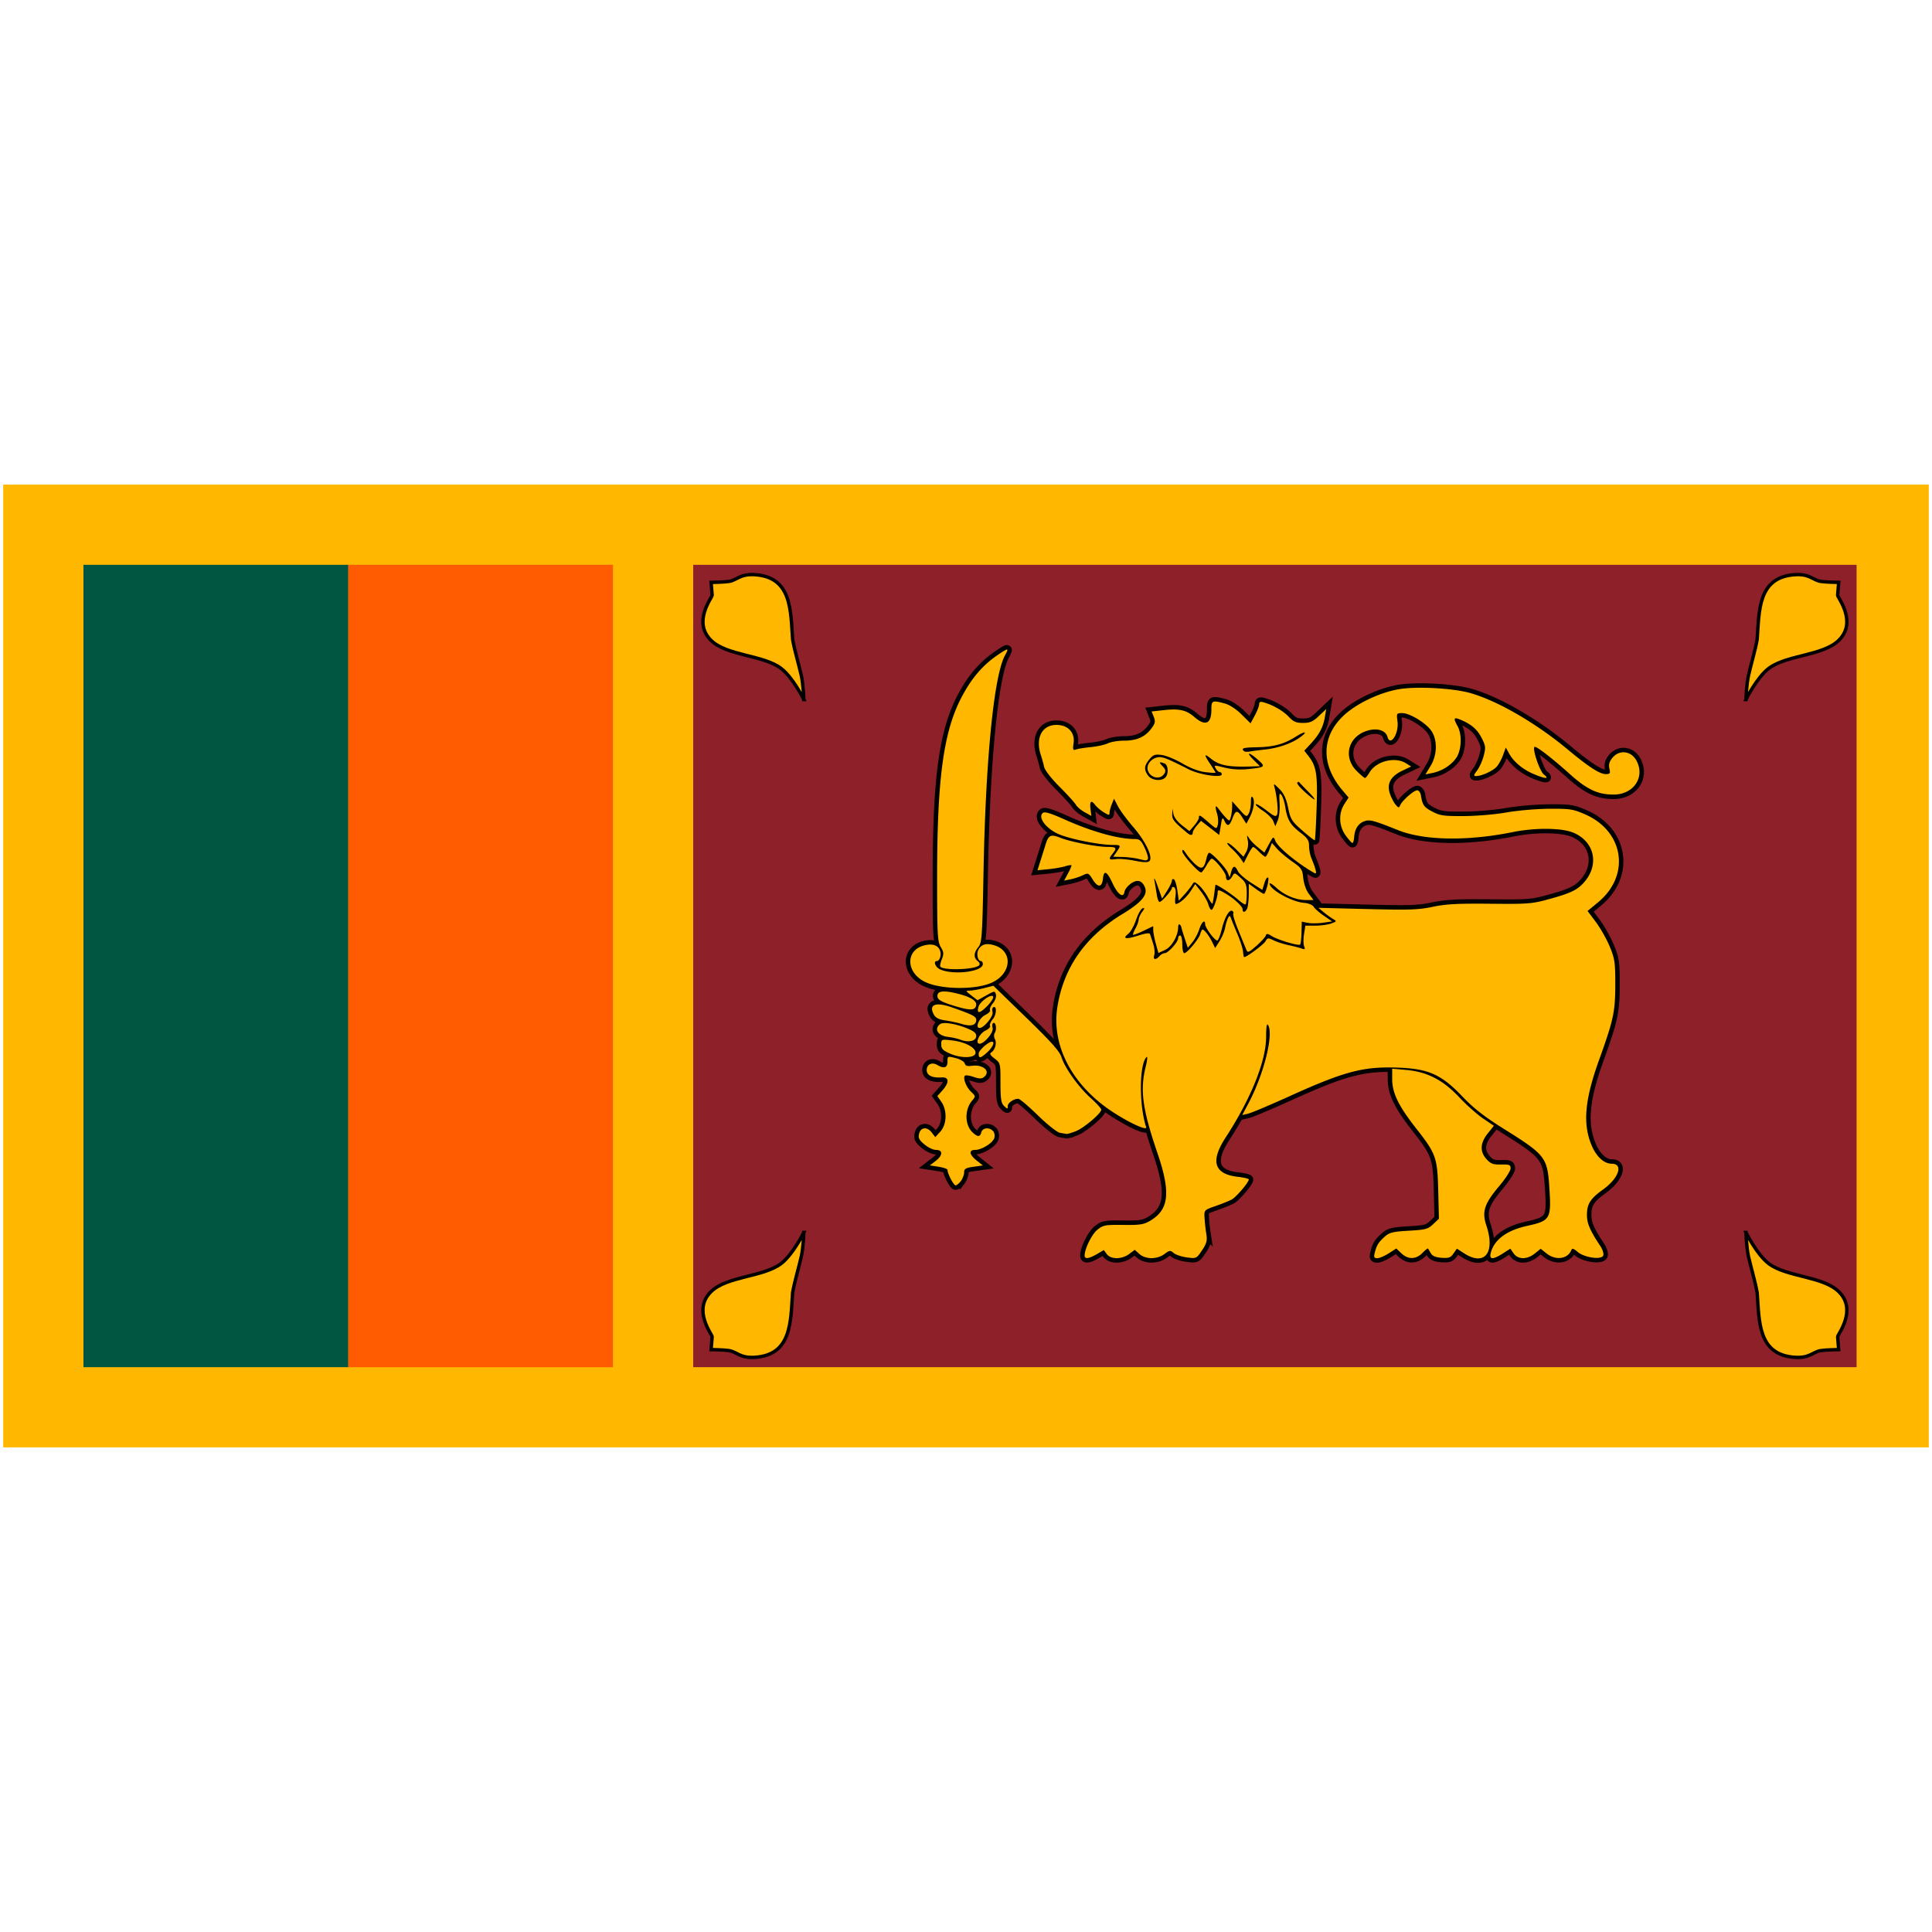<svg xmlns="http://www.w3.org/2000/svg" viewBox="0 0 301 151" height="1em" width="1em">
  <g fill="none">
    <path fill="#FFB700" d="M.5.5h300v150H.5z"/>
    <path fill="#FF5B00" d="M54.25 13H95.5v125H54.25z"/>
    <path fill="#005641" d="M13 13h41.25v125H13z"/>
    <path fill="#8D2029" d="M108 13h181.25v125H108z"/>
    <path fill="#FFB700" stroke="#000" stroke-width=".531" d="M272.016 117.016s1.699 3.46 3.577 4.87c2.782 2.089 8.486 1.938 10.907 4.375 2.901 2.874-.225 6.671-.199 7l.159 2.005s-1.956.024-2.78.152c-1.239.193-1.722 1.201-4.027 1.051-5.797-.376-5.564-5.599-5.891-10.063-.291-1.699-.965-3.916-1.348-5.615-.328-1.456-.398-3.775-.398-3.775zM125.234 33.984s-1.699-3.46-3.577-4.87c-2.782-2.089-8.486-1.938-10.907-4.375-2.901-2.874.225-6.671.199-7l-.159-2.005s1.956-.023 2.78-.152c1.239-.193 1.722-1.201 4.027-1.051 5.797.376 5.564 5.599 5.891 10.063.291 1.699.965 3.916 1.348 5.615.328 1.456.398 3.775.398 3.775zM272.016 33.984s1.699-3.46 3.577-4.87c2.782-2.089 8.486-1.938 10.907-4.375 2.901-2.874-.225-6.671-.199-7l.159-2.005s-1.956-.023-2.78-.152c-1.239-.193-1.722-1.201-4.027-1.051-5.797.376-5.564 5.599-5.891 10.063-.291 1.699-.965 3.916-1.348 5.615-.328 1.456-.398 3.775-.398 3.775zM125.234 117.016s-1.699 3.46-3.577 4.87c-2.782 2.089-8.486 1.938-10.907 4.375-2.901 2.874.225 6.671.199 7l-.159 2.005s1.956.024 2.78.152c1.239.193 1.722 1.201 4.027 1.051 5.797-.376 5.564-5.599 5.891-10.063.291-1.699.965-3.916 1.348-5.615.328-1.456.398-3.775.398-3.775z"/>
    <path fill="#000" stroke="#000" stroke-width="1.39" d="M170.884 120.389l1.09-.629.466.63c.621.84 2.34.83 3.48-.02l.872-.65.73.65c.96.854 2.753.855 3.898.003.802-.597.913-.609 1.443-.155.316.271 1.243.579 2.059.685 1.471.191 1.493.18 2.354-1.111.721-1.081.833-1.519.661-2.567a27.802 27.802 0 01-.273-2.486c-.065-1.217-.058-1.225 1.715-1.842.979-.341 2.113-.798 2.519-1.016.708-.38 2.661-2.675 2.661-3.127 0-.12-.763-.303-1.695-.408-3.708-.416-4.336-2.407-1.926-6.106 3.931-6.032 6.304-11.906 6.32-15.648.007-1.673.102-2.234.317-1.871.878 1.487-.695 7.719-3.079 12.195l-.96 1.802.916-.211c.504-.116 3.465-1.365 6.581-2.777 8.529-3.863 11.458-4.62 16.978-4.387 4.624.195 6.594 1.098 9.858 4.523 1.729 1.814 3.396 3.112 6.444 5.02 6.494 4.065 6.764 4.417 7.073 9.197.313 4.843.157 5.106-3.506 5.916-3.131.692-5.094 2.151-5.62 4.179-.281 1.083.31 1.114 1.889.1l1.157-.743.514.743c.676.978 2.114.981 3.307.009l.902-.735.922.735c1.432 1.141 3.337.865 3.874-.563.103-.274.379-.187.938.299 1.046.909 3.729 1.299 4.018.584.111-.273-.099-.947-.467-1.497-1.561-2.34-2.049-3.456-2.069-4.729-.028-1.771.5-2.626 2.515-4.067 2.448-1.75 3.204-4.008 1.343-4.008-1.149 0-2.308-1.016-3.047-2.671-1.502-3.365-1.208-7.138 1.047-13.414 2.29-6.375 2.544-7.551 2.553-11.814.007-3.448-.08-4.043-.864-5.934-.479-1.156-1.453-2.876-2.162-3.823l-1.29-1.723 1.657-1.373c5.059-4.191 4.024-11.05-2.066-13.692-1.863-.808-2.328-.88-5.593-.858-1.958.013-4.945.271-6.636.573-1.725.308-4.644.555-6.646.563-3.181.013-3.721-.066-4.947-.718-1.278-.68-1.498-1.003-1.748-2.576-.052-.323-.278-.646-.502-.717-.435-.137-2.443 1.605-2.74 2.377-.146.381-.266.354-.695-.153-.285-.337-.683-1.112-.885-1.722-.507-1.534.115-2.684 1.918-3.545l1.399-.668-.825-.512c-1.702-1.056-4.596-.333-5.643 1.409-.296.493-.619.897-.718.898-.099.001-.661-.469-1.25-1.045-2.198-2.147-1.442-5.324 1.498-6.294 1.567-.517 2.955-.123 3.243.923.441 1.596 1.81-.502 1.565-2.396-.163-1.259-.139-1.303.732-1.303 1.212 0 3.791 1.59 4.589 2.83.927 1.439.859 3.706-.161 5.395l-.801 1.326 1.047-.21c1.536-.308 3.028-1.261 3.783-2.418.798-1.223.884-3.604.176-4.889-.686-1.245-.607-1.443.407-1.022 1.724.716 2.646 1.505 3.337 2.858.623 1.218.657 1.521.321 2.789-.208.782-.671 1.812-1.029 2.287-.557.741-.576.865-.132.865.826 0 2.552-.782 3.164-1.434.31-.33.761-1.141 1.003-1.803l.44-1.204.506.918c.715 1.298 2.106 2.466 3.801 3.192 1.823.781 2.583.826 1.629.094-.643-.493-1.828-3.969-1.469-4.31.211-.2 2.687 1.705 5.513 4.242 2.674 2.4 4.354 3.187 6.809 3.187 3.137 0 4.963-2.731 3.554-5.313-.822-1.505-2.653-1.715-3.724-.425-.492.593-.628 1.064-.483 1.686.177.762.108.863-.586.863-.912 0-2.709-1.167-5.902-3.83-4.868-4.062-10.782-7.505-15.053-8.762-2.741-.807-8.596-1.122-11.382-.612-3.015.552-6.582 2.278-8.525 4.125-3.443 3.273-3.498 7.63-.145 11.596l.96 1.136-.65 1.01c-.946 1.469-.865 3.446.201 4.903.469.641.943 1.166 1.052 1.166.109 0 .229-.413.266-.917.094-1.274.641-2.128 1.58-2.466.845-.304 1.392-.16 5.263 1.385 4.072 1.625 10.769 1.737 17.89.298 3.491-.705 7.608-.664 9.419.095 3.32 1.391 4.089 5.009 1.649 7.756-1.056 1.189-2.075 1.673-5.496 2.612-2.603.714-3.219.762-9.136.703-5.055-.05-6.871.047-8.934.478-2.24.468-3.618.515-10.198.349l-7.608-.192.844.698c.464.384 1.12.857 1.457 1.051.574.329.555.374-.298.69-.501.186-1.614.338-2.472.338h-1.561l-.21 1.326c-.115.729-.107 1.581.019 1.893.186.459.117.525-.367.349-.328-.119-1.242-.354-2.031-.521-.789-.167-1.851-.509-2.361-.758-.856-.419-.951-.408-1.267.15-.282.499-2.926 2.466-3.314 2.466-.063 0-.143-.38-.179-.843-.036-.463-.418-1.671-.848-2.683-.43-1.012-.879-2.115-.998-2.453-.179-.509-.26-.535-.476-.153-.143.253-.353.943-.465 1.533-.112.59-.511 1.549-.885 2.131l-.681 1.057-.434-.904c-.466-.971-1.24-1.977-1.521-1.977-.095 0-.256.311-.358.69-.214.792-2.049 2.989-2.498 2.989-.165 0-.3-.621-.3-1.38 0-.759-.146-1.38-.324-1.38-.178 0-.324.196-.324.436 0 .583-1.568 2.323-2.094 2.323-.229 0-.598.207-.82.46-.578.659-1.051.567-.808-.158.114-.34.04-1.133-.165-1.763l-.483-1.489c-.077-.239-.639-.175-1.828.206-1.921.616-2.565.507-1.577-.267.361-.283.911-1.263 1.221-2.178.31-.915.768-1.726 1.018-1.804.349-.108.33.026-.081.582-.294.397-.535.933-.536 1.191 0 .258-.222.868-.491 1.357s-.438.937-.376.996c.062.059.793-.219 1.625-.617l1.511-.725.006.648c.004.356.186 1.297.405 2.09l.398 1.442 1.029-.473c1.051-.483 2.047-2.206 2.047-3.541 0-.66.378-.559.533.143.045.206.283.979.527 1.717l.445 1.343.704-.848c.387-.467.873-1.381 1.079-2.033.358-1.131.92-1.618.92-.796 0 .592 1.616 2.715 1.927 2.533.151-.088.451-.885.667-1.771.449-1.842 1.174-3.095 1.634-2.825.173.101.241.298.15.437s.281 1.337.827 2.662c.545 1.325 1.093 2.658 1.217 2.964.199.491.379.42 1.549-.613.728-.643 1.388-1.362 1.468-1.599.12-.358.282-.345.963.078.952.591 4.151 1.542 4.398 1.308.093-.088.188-.928.211-1.867l.042-1.708.92.191c.506.105 1.57.098 2.365-.014l1.445-.205-1.287-.883c-.708-.486-1.424-1.114-1.591-1.397-.178-.301-.808-.557-1.522-.617-1.929-.164-5.347-2.081-5.347-2.999 0-.172.474.121 1.052.651 1.284 1.177 3.067 1.915 4.625 1.915h1.166l-.721-.959c-.414-.551-.786-1.596-.873-2.455-.139-1.37-.283-1.588-1.714-2.583-.859-.598-1.924-1.493-2.365-1.99l-.803-.904-.41 1.073c-.225.59-.501 1.073-.612 1.073-.111 0-.544-.345-.963-.767-.418-.421-.844-.765-.947-.763-.103.002-.473.57-.823 1.262l-.637 1.258-.492-.725c-.271-.399-.91-1.105-1.421-1.568-.51-.464-.779-.843-.597-.843.182 0 .813.483 1.401 1.073l1.069 1.073.435-.786c.258-.467.355-1.184.238-1.763-.17-.845-.146-.894.177-.364.206.337.832.984 1.39 1.437l1.015.824.701-1.284c.698-1.277.702-1.28 1.02-.517.424 1.02 3.495 3.537 6.109 5.008.403.227.233-.553-.511-2.345-.197-.475-.358-1.331-.358-1.902 0-.847-.244-1.225-1.328-2.05-1.565-1.191-2.071-2.038-2.366-3.958-.119-.778-.393-1.644-.609-1.924-.319-.415-.372-.183-.287 1.262.058.974-.069 2.184-.281 2.69l-.386.92-.298-.767c-.164-.421-.89-1.155-1.614-1.629-.723-.474-1.231-.942-1.128-1.04.103-.098.847.335 1.653.961 1.229.953 1.5 1.057 1.67.637.2-.493 0-2.64-.387-4.141-.193-.749-.176-.745.748.179.682.681 1.059 1.494 1.351 2.913.371 1.802.558 2.102 2.224 3.564 1 .878 1.871 1.548 1.935 1.488.064-.06.19-2.333.281-5.05.174-5.21-.023-6.45-1.277-8.06l-.645-.827 1.013-1.093c1.322-1.426 1.929-2.569 2.193-4.129l.214-1.269-1.144 1.083c-.937.887-1.384 1.083-2.469 1.083-1.074 0-1.494-.18-2.218-.951-.868-.925-2.407-1.816-3.887-2.249-.547-.16-.729-.09-.729.28 0 .271-.302 1.053-.671 1.739l-.671 1.246-1.406-1.39c-.862-.852-1.886-1.516-2.647-1.716-1.945-.511-2.051-.461-2.051.989 0 2.198-.938 2.608-2.628 1.147-1.288-1.114-2.356-1.356-4.798-1.088l-1.886.207.339.851c.283.711.22 1.011-.388 1.818-.985 1.31-2.266 1.877-4.237 1.877-.908 0-2.044.188-2.525.417-.481.23-1.675.494-2.655.588-.979.094-2.023.261-2.32.372-.464.173-.515.031-.365-1.025.229-1.615-.899-2.805-2.657-2.805-2.281 0-3.332 2.04-2.439 4.73.172.518.397 1.334.5 1.815.107.498 1.134 1.821 2.392 3.079 1.213 1.214 2.359 2.476 2.547 2.806.188.33.81.859 1.382 1.176l1.04.576-.137-1.113c-.151-1.223.116-1.415.767-.552.233.308.824.807 1.313 1.108.771.474.89.484.89.072 0-.261.157-.864.349-1.338l.349-.863.606 1.174c.333.646 1.418 2.114 2.41 3.262 1.925 2.228 3.097 4.718 2.492 5.291-.245.232-.909.215-2.284-.062-1.066-.214-2.385-.328-2.93-.252-1.114.155-1.202.011-.517-.847.723-.906.608-1.055-.813-1.055-1.644 0-5.725-.788-7.292-1.408-1.523-.603-1.875-.453-2.323.992-.202.65-.571 1.828-.821 2.618l-.454 1.436 1.648-.159c.906-.087 2.072-.286 2.591-.441.519-.155.99-.238 1.047-.183.057.054-.174.615-.514 1.247l-.618 1.148 1.028-.209a9.67 9.67 0 001.889-.626c.825-.399.891-.37 1.542.674.8 1.284 1.44 1.232 1.582-.13.147-1.408.61-1.2 1.481.666.838 1.794 1.709 2.428 1.877 1.364.056-.353.507-.928 1.003-1.278 1.003-.707 1.76-.495 2.193.615.449 1.149-.552 2.333-3.463 4.098-5.832 3.535-9.222 8.37-10.189 14.532-.873 5.558 1.854 11.302 7.323 15.427 2.617 1.974 6.775 4.058 6.511 3.263-1.122-3.376-1.085-9.818.063-10.905.172-.163.113.509-.132 1.494-.911 3.668-.515 6.591 1.82 13.441 2.113 6.196 1.82 8.844-1.17 10.594-.96.562-1.579.655-4.161.624-2.802-.034-3.107.022-4.006.739-.872.695-2.003 2.977-2.003 4.041.006.571.646.495 1.905-.232h0zm22.705-53.731c0-.45-1.321-1.669-2.659-2.454-1.051-.617-1.225-.635-1.227-.133-.004.764-.683 2.683-.949 2.683-.151 0-.373-.375-.494-.833-.122-.458-.631-1.361-1.132-2.007l-.912-1.174-.71 1.088c-.662 1.014-1.808 2.007-2.317 2.007-.121 0-.145-.534-.053-1.187.1-.709.023-1.272-.193-1.398-.198-.116-.361-.076-.361.09 0 .382-1.592 2.188-1.928 2.188-.139 0-.333-.517-.432-1.15a114.11 114.11 0 00-.373-2.223c-.106-.59.12-.19.504.889l.697 1.962.764-1.196c.421-.658.765-1.376.766-1.597 0-.221.143-.318.316-.217.173.101.413.892.535 1.757l.22 1.573.841-.922c.463-.507 1.005-1.186 1.205-1.509.357-.576.377-.575 1.087.026.398.337 1.009 1.144 1.359 1.793.35.649.682 1.132.74 1.073.058-.059.185-.727.285-1.486.1-.759.188-1.408.197-1.442.049-.188 2.534 1.427 3.453 2.244.591.526 1.152.882 1.247.792.095-.09.173-.865.173-1.723 0-1.329-.141-1.686-.954-2.412-.935-.836-.961-.84-1.306-.229-.448.793-.977.805-.977.021 0-.572-1.766-2.77-2.226-2.77-.119 0-.491.483-.827 1.073-.336.59-.697 1.073-.802 1.072-.453-.003-2.944-2.779-2.942-3.28 0-.399.168-.297.604.369.332.506.994 1.261 1.472 1.678.968.845 1.32.639 1.694-.988.106-.464.292-.843.411-.843.414 0 2.582 2.302 2.886 3.066l.306.767.232-.843c.283-1.031.596-1.069 1.049-.128.189.393 1.123 1.21 2.075 1.816l1.731 1.101.347-1.108c.191-.609.444-.959.563-.778.177.27-.274 2.106-.613 2.5-.051.059-.612-.268-1.247-.726l-1.154-.834-.005 1.493c-.003.821-.092 1.803-.199 2.183-.21.74-.768.949-.767.286h0zm-8.634-11.901c-2.058-1.718-2.37-2.111-2.325-2.926l.048-.867.134.837c.078.489.626 1.221 1.317 1.76l1.183.923.727-.841c.4-.462.732-1.013.739-1.224.017-.55.115-.503 1.509.705 1.238 1.074 1.257 1.079 1.441.383.103-.388.066-1.118-.081-1.623-.405-1.387-.325-1.597.288-.76.305.417.796 1.006 1.091 1.31.513.528.544.522.735-.153.11-.388.201-1.097.204-1.577l.004-.872 1.116 1.265c1.042 1.182 1.139 1.226 1.457.662.188-.332.343-1.129.346-1.773.003-.831.091-1.041.302-.724.353.529.108 1.968-.544 3.194l-.468.88-.614-.957c-.786-1.223-1.047-1.204-1.551.116-.476 1.248-.786 1.343-1.25.383-.301-.621-.358-.545-.571.759l-.237 1.449-1.42-1.102-1.42-1.102-.638.726c-.351.399-.643.898-.649 1.109-.011.46-.352.474-.873.04h0zm18.306-6.399c-.749-.675-1.265-1.319-1.147-1.431.118-.112.252-.144.296-.071.045.073.657.717 1.361 1.431 1.62 1.643 1.287 1.69-.51.071zm-24.384-2.521c-.681-.921-.634-1.532.195-2.53.599-.722.873-.82 1.92-.687.671.085 2.116.678 3.21 1.318 1.264.739 2.571 1.234 3.584 1.357.877.106 1.594.147 1.594.089 0-.058-.364-.651-.809-1.319-1.057-1.586-1.021-1.756.171-.806 1.224.975 2.688 1.26 5.959 1.161l1.598-.049-.927-.917c-1.297-1.282-.897-1.397.534-.154 1.343 1.166 1.259 1.248-1.568 1.53-1.201.12-2.493.033-3.567-.24-1.606-.409-1.669-.402-1.365.136.176.31.459.564.631.564s.312.157.312.349c0 .591-3.47.071-5.128-.768-3.788-1.918-4.264-2.084-5.166-1.8-.502.158-1.004.621-1.177 1.084-.577 1.547 1.616 2.749 2.521 1.382.262-.396.201-.667-.26-1.15-.631-.661-.572-.755.28-.445.605.22.686 1.672.124 2.205-.641.614-2.111.441-2.666-.31zm14.922-3.82c-.474-.449-.102-.559 2.021-.598 2.627-.049 4.223-.487 6.105-1.675 1.508-.952 1.917-.765.486.222-1.306.901-3.343 1.593-5.31 1.805-.952.103-2.038.245-2.412.316-.374.07-.775.039-.89-.07zm22.565 78.248l1.175-.755.797.755c1.045.99 2.269.968 3.274-.059.438-.448.832-.758.875-.69.043.068.238.401.435.738.248.427.759.642 1.68.707 1.111.078 1.409-.029 1.85-.667l.526-.76 1.157.743c3.167 2.036 4.855-.1 3.439-4.353-.72-2.162-.324-3.378 1.996-6.13.978-1.161 1.779-2.399 1.78-2.753 0-.563-.181-.639-1.483-.613-1.246.025-1.61-.109-2.266-.831-1.066-1.174-1.003-2.519.189-4.011l.952-1.192-1.69-1.147c-.929-.631-2.605-2.123-3.725-3.316-2.513-2.68-4.985-3.95-8.244-4.239l-2.185-.193.003 1.654c.004 2.129 1.003 4.177 3.731 7.647 3.101 3.945 3.318 4.555 3.443 9.712l.106 4.361-.897.851c-.811.77-1.177.868-3.793 1.019-2.491.144-3.014.272-3.745.92-.971.86-1.261 1.328-1.561 2.516-.175.692-.104.843.396.843.335-.001 1.138-.342 1.785-.757h0zm-66.659-11.27c.277-.375.504-.98.504-1.345 0-.551.247-.698 1.458-.871l1.458-.207-.972-.775c-1.155-.921-1.262-1.64-.244-1.641 1.014 0 2.731-1.053 2.992-1.832.121-.362.045-.846-.173-1.094-.569-.649-1.637-.551-1.836.168-.213.773-.571.775-1.381.008-1.218-1.154-1.246-3.542-.056-4.933.56-.655.555-.698-.159-1.375-.769-.728-1.317-2.169-.956-2.511.115-.109.722-.022 1.349.193.891.305 1.243.31 1.611.021 1.112-.875-.093-1.999-1.877-1.751-.718.1-1.015 0-1.118-.372-.078-.282-.706-.651-1.414-.83-1.264-.32-1.273-.316-1.273.555 0 .955-.545 1.135-1.58.522-.841-.498-1.657-.111-1.657.785 0 .836.841 1.248 2.347 1.151 1.156-.074 1.198.785.101 2.02l-.789.888.625.898c.926 1.33.848 3.54-.164 4.637l-.793.86-.52-.69c-.723-.958-1.712-.894-1.983.129-.177.67-.031.976.808 1.686.564.477 1.387.868 1.829.868 1.095 0 1.052.861-.086 1.73l-.89.68 1.376.213c.757.117 1.376.338 1.376.491 0 .585.954 2.404 1.26 2.404.178.001.55-.305.827-.68h0zm17.915-7.764c1.25-.493 3.955-2.783 3.955-3.349 0-.178-.747-.999-1.659-1.825-1.921-1.738-4.01-4.664-4.551-6.375-.282-.892-1.646-2.419-5.488-6.145l-5.112-4.958-1.473.373c-.81.205-1.799.378-2.197.384-.686.01-.674.05.239.756l.962.745 1.349-.749c1.308-.726 1.354-.73 1.515-.146.094.342-.109.935-.471 1.37-.351.422-.55.901-.444 1.064.106.163-.23.504-.748.758-.96.47-1.626 2.018-.869 2.018.682 0 2.184-1.854 2.011-2.481-.089-.321-.046-.652.095-.734.585-.343.549 1.113-.046 1.829-.351.422-.55.901-.444 1.064.106.163-.23.504-.748.758-.954.467-1.627 2.018-.876 2.018.736 0 2.214-1.772 2.031-2.435-.096-.347-.059-.698.082-.781.394-.231.607.918.274 1.482-.178.302-.177.713.004 1.04.327.592-.005 1.728-.608 2.081-.259.151-.083.448.544.922.908.686.925.758.925 3.782 0 2.528.102 3.18.566 3.62.521.494.567.496.567.022 0-.517.908-1.15 1.651-1.15.219 0 1.588 1.16 3.042 2.578 1.463 1.427 2.993 2.64 3.427 2.718.431.077.897.158 1.036.181.141.021.797-.174 1.459-.435h0zm-15.631-12.232c0-.815-1.681-1.685-3.692-1.91-1.623-.182-1.65-.172-1.65.639 0 .671.255.935 1.376 1.423 1.801.784 3.966.701 3.966-.152zm1.844-.075c.82-.744 1.208-1.629.715-1.629-.567 0-2.073 1.351-2.073 1.86 0 .795.28.748 1.358-.231zm-1.749-2.409c.07-.46-.215-.767-1.067-1.152-1.839-.83-4.038-1.215-4.567-.799-.975.766-.325 1.796 1.251 1.981.635.075 1.495.268 1.912.43 1.211.471 2.363.256 2.471-.46zm0-2.463c.099-.656-.32-.891-3.744-2.096-2.556-.9-3.688-.476-2.871 1.076.285.541.762.788 1.833.948.797.119 1.886.353 2.42.518 1.427.445 2.251.289 2.362-.446zm1.717-2.308c.517-.524.939-1.142.939-1.374 0-.751-2.04.578-2.3 1.499-.313 1.106.193 1.059 1.361-.125h0zm-1.716-.155c.113-.747-1.13-1.422-3.573-1.94-1.793-.381-2.583-.165-2.449.668.073.455.67.787 2.364 1.316 2.711.846 3.526.836 3.658-.044zm2.39-3.478c3.131-1.394 3.402-4.909.449-5.832-1.226-.383-2.009-.177-2.478.654-.359.636-.119 1.792.373 1.792.166 0 .302.214.302.476 0 1.22-4.781 1.773-6.741.78-.689-.349-.989-1.255-.415-1.255.428 0 .725-.923.506-1.576-.298-.89-1.195-1.198-2.496-.858-2.935.768-2.853 4.216.136 5.68 2.449 1.198 7.821 1.271 10.364.139zm-1.948-2.701c.181-.172.103-.436-.201-.675-.666-.523-.63-1.301.1-2.192.548-.669.617-1.67.805-11.768.325-17.403 1.619-30.493 3.325-33.633.679-1.25.584-1.255-1.171-.061-2.26 1.538-3.981 3.541-5.506 6.408-2.879 5.413-3.88 12.695-3.88 28.239 0 8.826.06 9.981.563 10.811.478.788.503 1.079.167 1.921-.218.546-.316 1.067-.219 1.159.643.608 5.326.446 6.017-.209h0zm26.309-16.594c.098-.15-.119-.909-.481-1.686-.566-1.212-.794-1.413-1.6-1.413-2.525 0-6.585-1.129-10.771-2.994-2.417-1.077-3.252-1.325-3.542-1.05-.74.7.49 2.363 2.393 3.237 1.688.775 6.409 1.728 8.562 1.728 1.249 0 1.279.056.568 1.084l-.523.756 1.413.036c.777.02 1.85.142 2.384.27 1.387.333 1.4.333 1.597.032h0z"/>
    <path fill="#FFB700" d="M170.884 120.389l1.09-.629.466.63c.621.84 2.34.83 3.48-.02l.872-.65.73.65c.96.854 2.753.855 3.898.003.802-.597.913-.609 1.443-.155.316.271 1.243.579 2.059.685 1.471.191 1.493.18 2.354-1.111.721-1.081.833-1.519.661-2.567a27.802 27.802 0 01-.273-2.486c-.065-1.217-.058-1.225 1.715-1.842.979-.341 2.113-.798 2.519-1.016.708-.38 2.661-2.675 2.661-3.127 0-.12-.763-.303-1.695-.408-3.708-.416-4.336-2.407-1.926-6.106 3.931-6.032 6.304-11.906 6.32-15.648.007-1.673.102-2.234.317-1.871.878 1.487-.695 7.719-3.079 12.195l-.96 1.802.916-.211c.504-.116 3.465-1.365 6.581-2.777 8.529-3.863 11.458-4.62 16.978-4.387 4.624.195 6.594 1.098 9.858 4.523 1.729 1.814 3.396 3.112 6.444 5.02 6.494 4.065 6.764 4.417 7.073 9.197.313 4.843.157 5.106-3.506 5.916-3.131.692-5.094 2.151-5.62 4.179-.281 1.083.31 1.114 1.889.1l1.157-.743.514.743c.676.978 2.114.981 3.307.009l.902-.735.922.735c1.432 1.141 3.337.865 3.874-.563.103-.274.379-.187.938.299 1.046.909 3.729 1.299 4.018.584.111-.273-.099-.947-.467-1.497-1.561-2.34-2.049-3.456-2.069-4.729-.028-1.771.5-2.626 2.515-4.067 2.448-1.75 3.204-4.008 1.343-4.008-1.149 0-2.308-1.016-3.047-2.671-1.502-3.365-1.208-7.138 1.047-13.414 2.29-6.375 2.544-7.551 2.553-11.814.007-3.448-.08-4.043-.864-5.934-.479-1.156-1.453-2.876-2.162-3.823l-1.29-1.723 1.657-1.373c5.059-4.191 4.024-11.05-2.066-13.692-1.863-.808-2.328-.88-5.593-.858-1.958.013-4.945.271-6.636.573-1.725.308-4.644.555-6.646.563-3.181.013-3.721-.066-4.947-.718-1.278-.68-1.498-1.003-1.748-2.576-.052-.323-.278-.646-.502-.717-.435-.137-2.443 1.605-2.74 2.377-.146.381-.266.354-.695-.153-.285-.337-.683-1.112-.885-1.722-.507-1.534.115-2.684 1.918-3.545l1.399-.668-.825-.512c-1.702-1.056-4.596-.333-5.643 1.409-.296.493-.619.897-.718.898-.099.001-.661-.469-1.25-1.045-2.198-2.147-1.442-5.324 1.498-6.294 1.567-.517 2.955-.123 3.243.923.441 1.596 1.81-.502 1.565-2.396-.163-1.259-.139-1.303.732-1.303 1.212 0 3.791 1.59 4.589 2.83.927 1.439.859 3.706-.161 5.395l-.801 1.326 1.047-.21c1.536-.308 3.028-1.261 3.783-2.418.798-1.223.884-3.604.176-4.889-.686-1.245-.607-1.443.407-1.022 1.724.716 2.646 1.505 3.337 2.858.623 1.218.657 1.521.321 2.789-.208.782-.671 1.812-1.029 2.287-.557.741-.576.865-.132.865.826 0 2.552-.782 3.164-1.434.31-.33.761-1.141 1.003-1.803l.44-1.204.506.918c.715 1.298 2.106 2.466 3.801 3.192 1.823.781 2.583.826 1.629.094-.643-.493-1.828-3.969-1.469-4.31.211-.2 2.687 1.705 5.513 4.242 2.674 2.4 4.354 3.187 6.809 3.187 3.137 0 4.963-2.731 3.554-5.313-.822-1.505-2.653-1.715-3.724-.425-.492.593-.628 1.064-.483 1.686.177.762.108.863-.586.863-.912 0-2.709-1.167-5.902-3.83-4.868-4.062-10.782-7.505-15.053-8.762-2.741-.807-8.596-1.122-11.382-.612-3.015.552-6.582 2.278-8.525 4.125-3.443 3.273-3.498 7.63-.145 11.596l.96 1.136-.65 1.01c-.946 1.469-.865 3.446.201 4.903.469.641.943 1.166 1.052 1.166.109 0 .229-.413.266-.917.094-1.274.641-2.128 1.58-2.466.845-.304 1.392-.16 5.263 1.385 4.072 1.625 10.769 1.737 17.89.298 3.491-.705 7.608-.664 9.419.095 3.32 1.391 4.089 5.009 1.649 7.756-1.056 1.189-2.075 1.673-5.496 2.612-2.603.714-3.219.762-9.136.703-5.055-.05-6.871.047-8.934.478-2.24.468-3.618.515-10.198.349l-7.608-.192.844.698c.464.384 1.12.857 1.457 1.051.574.329.555.374-.298.69-.501.186-1.614.338-2.472.338h-1.561l-.21 1.326c-.115.729-.107 1.581.019 1.893.186.459.117.525-.367.349-.328-.119-1.242-.354-2.031-.521-.789-.167-1.851-.509-2.361-.758-.856-.419-.951-.408-1.267.15-.282.499-2.926 2.466-3.314 2.466-.063 0-.143-.38-.179-.843-.036-.463-.418-1.671-.848-2.683-.43-1.012-.879-2.115-.998-2.453-.179-.509-.26-.535-.476-.153-.143.253-.353.943-.465 1.533-.112.59-.511 1.549-.885 2.131l-.681 1.057-.434-.904c-.466-.971-1.24-1.977-1.521-1.977-.095 0-.256.311-.358.69-.214.792-2.049 2.989-2.498 2.989-.165 0-.3-.621-.3-1.38 0-.759-.146-1.38-.324-1.38-.178 0-.324.196-.324.436 0 .583-1.568 2.323-2.094 2.323-.229 0-.598.207-.82.46-.578.659-1.051.567-.808-.158.114-.34.04-1.133-.165-1.763l-.483-1.489c-.077-.239-.639-.175-1.828.206-1.921.616-2.565.507-1.577-.267.361-.283.911-1.263 1.221-2.178.31-.915.768-1.726 1.018-1.804.349-.108.33.026-.081.582-.294.397-.535.933-.536 1.191 0 .258-.222.868-.491 1.357s-.438.937-.376.996c.062.059.793-.219 1.625-.617l1.511-.725.006.648c.004.356.186 1.297.405 2.09l.398 1.442 1.029-.473c1.051-.483 2.047-2.206 2.047-3.541 0-.66.378-.559.533.143.045.206.283.979.527 1.717l.445 1.343.704-.848c.387-.467.873-1.381 1.079-2.033.358-1.131.92-1.618.92-.796 0 .592 1.616 2.715 1.927 2.533.151-.088.451-.885.667-1.771.449-1.842 1.174-3.095 1.634-2.825.173.101.241.298.15.437s.281 1.337.827 2.662c.545 1.325 1.093 2.658 1.217 2.964.199.491.379.42 1.549-.613.728-.643 1.388-1.362 1.468-1.599.12-.358.282-.345.963.078.952.591 4.151 1.542 4.398 1.308.093-.088.188-.928.211-1.867l.042-1.708.92.191c.506.105 1.57.098 2.365-.014l1.445-.205-1.287-.883c-.708-.486-1.424-1.114-1.591-1.397-.178-.301-.808-.557-1.522-.617-1.929-.164-5.347-2.081-5.347-2.999 0-.172.474.121 1.052.651 1.284 1.177 3.067 1.915 4.625 1.915h1.166l-.721-.959c-.414-.551-.786-1.596-.873-2.455-.139-1.37-.283-1.588-1.714-2.583-.859-.598-1.924-1.493-2.365-1.99l-.803-.904-.41 1.073c-.225.59-.501 1.073-.612 1.073-.111 0-.544-.345-.963-.767-.418-.421-.844-.765-.947-.763-.103.002-.473.57-.823 1.262l-.637 1.258-.492-.725c-.271-.399-.91-1.105-1.421-1.568-.51-.464-.779-.843-.597-.843.182 0 .813.483 1.401 1.073l1.069 1.073.435-.786c.258-.467.355-1.184.238-1.763-.17-.845-.146-.894.177-.364.206.337.832.984 1.39 1.437l1.015.824.701-1.284c.698-1.277.702-1.28 1.02-.517.424 1.02 3.495 3.537 6.109 5.008.403.227.233-.553-.511-2.345-.197-.475-.358-1.331-.358-1.902 0-.847-.244-1.225-1.328-2.05-1.565-1.191-2.071-2.038-2.366-3.958-.119-.778-.393-1.644-.609-1.924-.319-.415-.372-.183-.287 1.262.058.974-.069 2.184-.281 2.69l-.386.92-.298-.767c-.164-.421-.89-1.155-1.614-1.629-.723-.474-1.231-.942-1.128-1.04.103-.098.847.335 1.653.961 1.229.953 1.5 1.057 1.67.637.2-.493 0-2.64-.387-4.141-.193-.749-.176-.745.748.179.682.681 1.059 1.494 1.351 2.913.371 1.802.558 2.102 2.224 3.564 1 .878 1.871 1.548 1.935 1.488.064-.06.19-2.333.281-5.05.174-5.21-.023-6.45-1.277-8.06l-.645-.827 1.013-1.093c1.322-1.426 1.929-2.569 2.193-4.129l.214-1.269-1.144 1.083c-.937.887-1.384 1.083-2.469 1.083-1.074 0-1.494-.18-2.218-.951-.868-.925-2.407-1.816-3.887-2.249-.547-.16-.729-.09-.729.28 0 .271-.302 1.053-.671 1.739l-.671 1.246-1.406-1.39c-.862-.852-1.886-1.516-2.647-1.716-1.945-.511-2.051-.461-2.051.989 0 2.198-.938 2.608-2.628 1.147-1.288-1.114-2.356-1.356-4.798-1.088l-1.886.207.339.851c.283.711.22 1.011-.388 1.818-.985 1.31-2.266 1.877-4.237 1.877-.908 0-2.044.188-2.525.417-.481.23-1.675.494-2.655.588-.979.094-2.023.261-2.32.372-.464.173-.515.031-.365-1.025.229-1.615-.899-2.805-2.657-2.805-2.281 0-3.332 2.04-2.439 4.73.172.518.397 1.334.5 1.815.107.498 1.134 1.821 2.392 3.079 1.213 1.214 2.359 2.476 2.547 2.806.188.33.81.859 1.382 1.176l1.04.576-.137-1.113c-.151-1.223.116-1.415.767-.552.233.308.824.807 1.313 1.108.771.474.89.484.89.072 0-.261.157-.864.349-1.338l.349-.863.606 1.174c.333.646 1.418 2.114 2.41 3.262 1.925 2.228 3.097 4.718 2.492 5.291-.245.232-.909.215-2.284-.062-1.066-.214-2.385-.328-2.93-.252-1.114.155-1.202.011-.517-.847.723-.906.608-1.055-.813-1.055-1.644 0-5.725-.788-7.292-1.408-1.523-.603-1.875-.453-2.323.992-.202.65-.571 1.828-.821 2.618l-.454 1.436 1.648-.159c.906-.087 2.072-.286 2.591-.441.519-.155.99-.238 1.047-.183.057.054-.174.615-.514 1.247l-.618 1.148 1.028-.209a9.67 9.67 0 001.889-.626c.825-.399.891-.37 1.542.674.8 1.284 1.44 1.232 1.582-.13.147-1.408.61-1.2 1.481.666.838 1.794 1.709 2.428 1.877 1.364.056-.353.507-.928 1.003-1.278 1.003-.707 1.76-.495 2.193.615.449 1.149-.552 2.333-3.463 4.098-5.832 3.535-9.222 8.37-10.189 14.532-.873 5.558 1.854 11.302 7.323 15.427 2.617 1.974 6.775 4.058 6.511 3.263-1.122-3.376-1.085-9.818.063-10.905.172-.163.113.509-.132 1.494-.911 3.668-.515 6.591 1.82 13.441 2.113 6.196 1.82 8.844-1.17 10.594-.96.562-1.579.655-4.161.624-2.802-.034-3.107.022-4.006.739-.872.695-2.003 2.977-2.003 4.041.006.571.646.495 1.905-.232zm22.705-53.731c0-.45-1.321-1.669-2.659-2.454-1.051-.617-1.225-.635-1.227-.133-.004.764-.683 2.683-.949 2.683-.151 0-.373-.375-.494-.833-.122-.458-.631-1.361-1.132-2.007l-.912-1.174-.71 1.088c-.662 1.014-1.808 2.007-2.317 2.007-.121 0-.145-.534-.053-1.187.1-.709.023-1.272-.193-1.398-.198-.116-.361-.076-.361.09 0 .382-1.592 2.188-1.928 2.188-.139 0-.333-.517-.432-1.15a114.11 114.11 0 00-.373-2.223c-.106-.59.12-.19.504.889l.697 1.962.764-1.196c.421-.658.765-1.376.766-1.597 0-.221.143-.318.316-.217.173.101.413.892.535 1.757l.22 1.573.841-.922c.463-.507 1.005-1.186 1.205-1.509.357-.576.377-.575 1.087.026.398.337 1.009 1.144 1.359 1.793.35.649.682 1.132.74 1.073.058-.059.185-.727.285-1.486.1-.759.188-1.408.197-1.442.049-.188 2.534 1.427 3.453 2.244.591.526 1.152.882 1.247.792.095-.09.173-.865.173-1.723 0-1.329-.141-1.686-.954-2.412-.935-.836-.961-.84-1.306-.229-.448.793-.977.805-.977.021 0-.572-1.766-2.77-2.226-2.77-.119 0-.491.483-.827 1.073-.336.59-.697 1.073-.802 1.072-.453-.003-2.944-2.779-2.942-3.28 0-.399.168-.297.604.369.332.506.994 1.261 1.472 1.678.968.845 1.32.639 1.694-.988.106-.464.292-.843.411-.843.414 0 2.582 2.302 2.886 3.066l.306.767.232-.843c.283-1.031.596-1.069 1.049-.128.189.393 1.123 1.21 2.075 1.816l1.731 1.101.347-1.108c.191-.609.444-.959.563-.778.177.27-.274 2.106-.613 2.5-.051.059-.612-.268-1.247-.726l-1.154-.834-.005 1.493c-.003.821-.092 1.803-.199 2.183-.21.74-.768.949-.767.286zm-8.634-11.901c-2.058-1.718-2.37-2.111-2.325-2.926l.048-.867.134.837c.078.489.626 1.221 1.317 1.76l1.183.923.727-.841c.4-.462.732-1.013.739-1.224.017-.55.115-.503 1.509.705 1.238 1.074 1.257 1.079 1.441.383.103-.388.066-1.118-.081-1.623-.405-1.387-.325-1.597.288-.76.305.417.796 1.006 1.091 1.31.513.528.544.522.735-.153.11-.388.201-1.097.204-1.577l.004-.872 1.116 1.265c1.042 1.182 1.139 1.226 1.457.662.188-.332.343-1.129.346-1.773.003-.831.091-1.041.302-.724.353.529.108 1.968-.544 3.194l-.468.88-.614-.957c-.786-1.223-1.047-1.204-1.551.116-.476 1.248-.786 1.343-1.25.383-.301-.621-.358-.545-.571.759l-.237 1.449-1.42-1.102-1.42-1.102-.638.726c-.351.399-.643.898-.649 1.109-.011.46-.352.474-.873.04zm18.306-6.399c-.749-.675-1.265-1.319-1.147-1.431.118-.112.252-.144.296-.071.045.073.657.717 1.361 1.431 1.62 1.643 1.287 1.69-.51.071zm-24.384-2.521c-.681-.921-.634-1.532.195-2.53.599-.722.873-.82 1.92-.687.671.085 2.116.678 3.21 1.318 1.264.739 2.571 1.234 3.584 1.357.877.106 1.594.147 1.594.089 0-.058-.364-.651-.809-1.319-1.057-1.586-1.021-1.756.171-.806 1.224.975 2.688 1.26 5.959 1.161l1.598-.049-.927-.917c-1.297-1.282-.897-1.397.534-.154 1.343 1.166 1.259 1.248-1.568 1.53-1.201.12-2.493.033-3.567-.24-1.606-.409-1.669-.402-1.365.136.176.31.459.564.631.564s.312.157.312.349c0 .591-3.47.071-5.128-.768-3.788-1.918-4.264-2.084-5.166-1.8-.502.158-1.004.621-1.177 1.084-.577 1.547 1.616 2.749 2.521 1.382.262-.396.201-.667-.26-1.15-.631-.661-.572-.755.28-.445.605.22.686 1.672.124 2.205-.641.614-2.111.441-2.666-.31zm14.922-3.82c-.474-.449-.102-.559 2.021-.598 2.627-.049 4.223-.487 6.105-1.675 1.508-.952 1.917-.765.486.222-1.306.901-3.343 1.593-5.31 1.805-.952.103-2.038.245-2.412.316-.374.07-.775.039-.89-.07zm22.565 78.248l1.175-.755.797.755c1.045.99 2.269.968 3.274-.059.438-.448.832-.758.875-.69.043.068.238.401.435.738.248.427.759.642 1.68.707 1.111.078 1.409-.029 1.85-.667l.526-.76 1.157.743c3.167 2.036 4.855-.1 3.439-4.353-.72-2.162-.324-3.378 1.996-6.13.978-1.161 1.779-2.399 1.78-2.753 0-.563-.181-.639-1.483-.613-1.246.025-1.61-.109-2.266-.831-1.066-1.174-1.003-2.519.189-4.011l.952-1.192-1.69-1.147c-.929-.631-2.605-2.123-3.725-3.316-2.513-2.68-4.985-3.95-8.244-4.239l-2.185-.193.003 1.654c.004 2.129 1.003 4.177 3.731 7.647 3.101 3.945 3.318 4.555 3.443 9.712l.106 4.361-.897.851c-.811.77-1.177.868-3.793 1.019-2.491.144-3.014.272-3.745.92-.971.86-1.261 1.328-1.561 2.516-.175.692-.104.843.396.843.335-.001 1.138-.342 1.785-.757zm-66.659-11.27c.277-.375.504-.98.504-1.345 0-.551.247-.698 1.458-.871l1.458-.207-.972-.775c-1.155-.921-1.262-1.64-.244-1.641 1.014 0 2.731-1.053 2.992-1.832.121-.362.045-.846-.173-1.094-.569-.649-1.637-.551-1.836.168-.213.773-.571.775-1.381.008-1.218-1.154-1.246-3.542-.056-4.933.56-.655.555-.698-.159-1.375-.769-.728-1.317-2.169-.956-2.511.115-.109.722-.022 1.349.193.891.305 1.243.31 1.611.021 1.112-.875-.093-1.999-1.877-1.751-.718.1-1.015 0-1.118-.372-.078-.282-.706-.651-1.414-.83-1.264-.32-1.273-.316-1.273.555 0 .955-.545 1.135-1.58.522-.841-.498-1.657-.111-1.657.785 0 .836.841 1.248 2.347 1.151 1.156-.074 1.198.785.101 2.02l-.789.888.625.898c.926 1.33.848 3.54-.164 4.637l-.793.86-.52-.69c-.723-.958-1.712-.894-1.983.129-.177.67-.031.976.808 1.686.564.477 1.387.868 1.829.868 1.095 0 1.052.861-.086 1.73l-.89.68 1.376.213c.757.117 1.376.338 1.376.491 0 .585.954 2.404 1.26 2.404.178.001.55-.305.827-.68zm17.915-7.764c1.25-.493 3.955-2.783 3.955-3.349 0-.178-.747-.999-1.659-1.825-1.921-1.738-4.01-4.664-4.551-6.375-.282-.892-1.646-2.419-5.488-6.145l-5.112-4.958-1.473.373c-.81.205-1.799.378-2.197.384-.686.01-.674.05.239.756l.962.745 1.349-.749c1.308-.726 1.354-.73 1.515-.146.094.342-.109.935-.471 1.37-.351.422-.55.901-.444 1.064.106.163-.23.504-.748.758-.96.47-1.626 2.018-.869 2.018.682 0 2.184-1.854 2.011-2.481-.089-.321-.046-.652.095-.734.585-.343.549 1.113-.046 1.829-.351.422-.55.901-.444 1.064.106.163-.23.504-.748.758-.954.467-1.627 2.018-.876 2.018.736 0 2.214-1.772 2.031-2.435-.096-.347-.059-.698.082-.781.394-.231.607.918.274 1.482-.178.302-.177.713.004 1.04.327.592-.005 1.728-.608 2.081-.259.151-.083.448.544.922.908.686.925.758.925 3.782 0 2.528.102 3.18.566 3.62.521.494.567.496.567.022 0-.517.908-1.15 1.651-1.15.219 0 1.588 1.16 3.042 2.578 1.463 1.427 2.993 2.64 3.427 2.718.431.077.897.158 1.036.181.141.021.797-.174 1.459-.435zm-15.631-12.232c0-.815-1.681-1.685-3.692-1.91-1.623-.182-1.65-.172-1.65.639 0 .671.255.935 1.376 1.423 1.801.784 3.966.701 3.966-.152zm1.844-.075c.82-.744 1.208-1.629.715-1.629-.567 0-2.073 1.351-2.073 1.86 0 .795.28.748 1.358-.231zm-1.749-2.409c.07-.46-.215-.767-1.067-1.152-1.839-.83-4.038-1.215-4.567-.799-.975.766-.325 1.796 1.251 1.981.635.075 1.495.268 1.912.43 1.211.471 2.363.256 2.471-.46zm0-2.463c.099-.656-.32-.891-3.744-2.096-2.556-.9-3.688-.476-2.871 1.076.285.541.762.788 1.833.948.797.119 1.886.353 2.42.518 1.427.445 2.251.289 2.362-.446zm1.717-2.308c.517-.524.939-1.142.939-1.374 0-.751-2.04.578-2.3 1.499-.313 1.106.193 1.059 1.361-.125zm-1.716-.155c.113-.747-1.13-1.422-3.573-1.94-1.793-.381-2.583-.165-2.449.668.073.455.67.787 2.364 1.316 2.711.846 3.526.836 3.658-.044zm2.39-3.478c3.131-1.394 3.402-4.909.449-5.832-1.226-.383-2.009-.177-2.478.654-.359.636-.119 1.792.373 1.792.166 0 .302.214.302.476 0 1.22-4.781 1.773-6.741.78-.689-.349-.989-1.255-.415-1.255.428 0 .725-.923.506-1.576-.298-.89-1.195-1.198-2.496-.858-2.935.768-2.853 4.216.136 5.68 2.449 1.198 7.821 1.271 10.364.139zm-1.948-2.701c.181-.172.103-.436-.201-.675-.666-.523-.63-1.301.1-2.192.548-.669.617-1.67.805-11.768.325-17.403 1.619-30.493 3.325-33.633.679-1.25.584-1.255-1.171-.061-2.26 1.538-3.981 3.541-5.506 6.408-2.879 5.413-3.88 12.695-3.88 28.239 0 8.826.06 9.981.563 10.811.478.788.503 1.079.167 1.921-.218.546-.316 1.067-.219 1.159.643.608 5.326.446 6.017-.209zm26.309-16.594c.098-.15-.119-.909-.481-1.686-.566-1.212-.794-1.413-1.6-1.413-2.525 0-6.585-1.129-10.771-2.994-2.417-1.077-3.252-1.325-3.542-1.05-.74.7.49 2.363 2.393 3.237 1.688.775 6.409 1.728 8.562 1.728 1.249 0 1.279.056.568 1.084l-.523.756 1.413.036c.777.02 1.85.142 2.384.27 1.387.333 1.4.333 1.597.032z"/>
  </g>
</svg>
